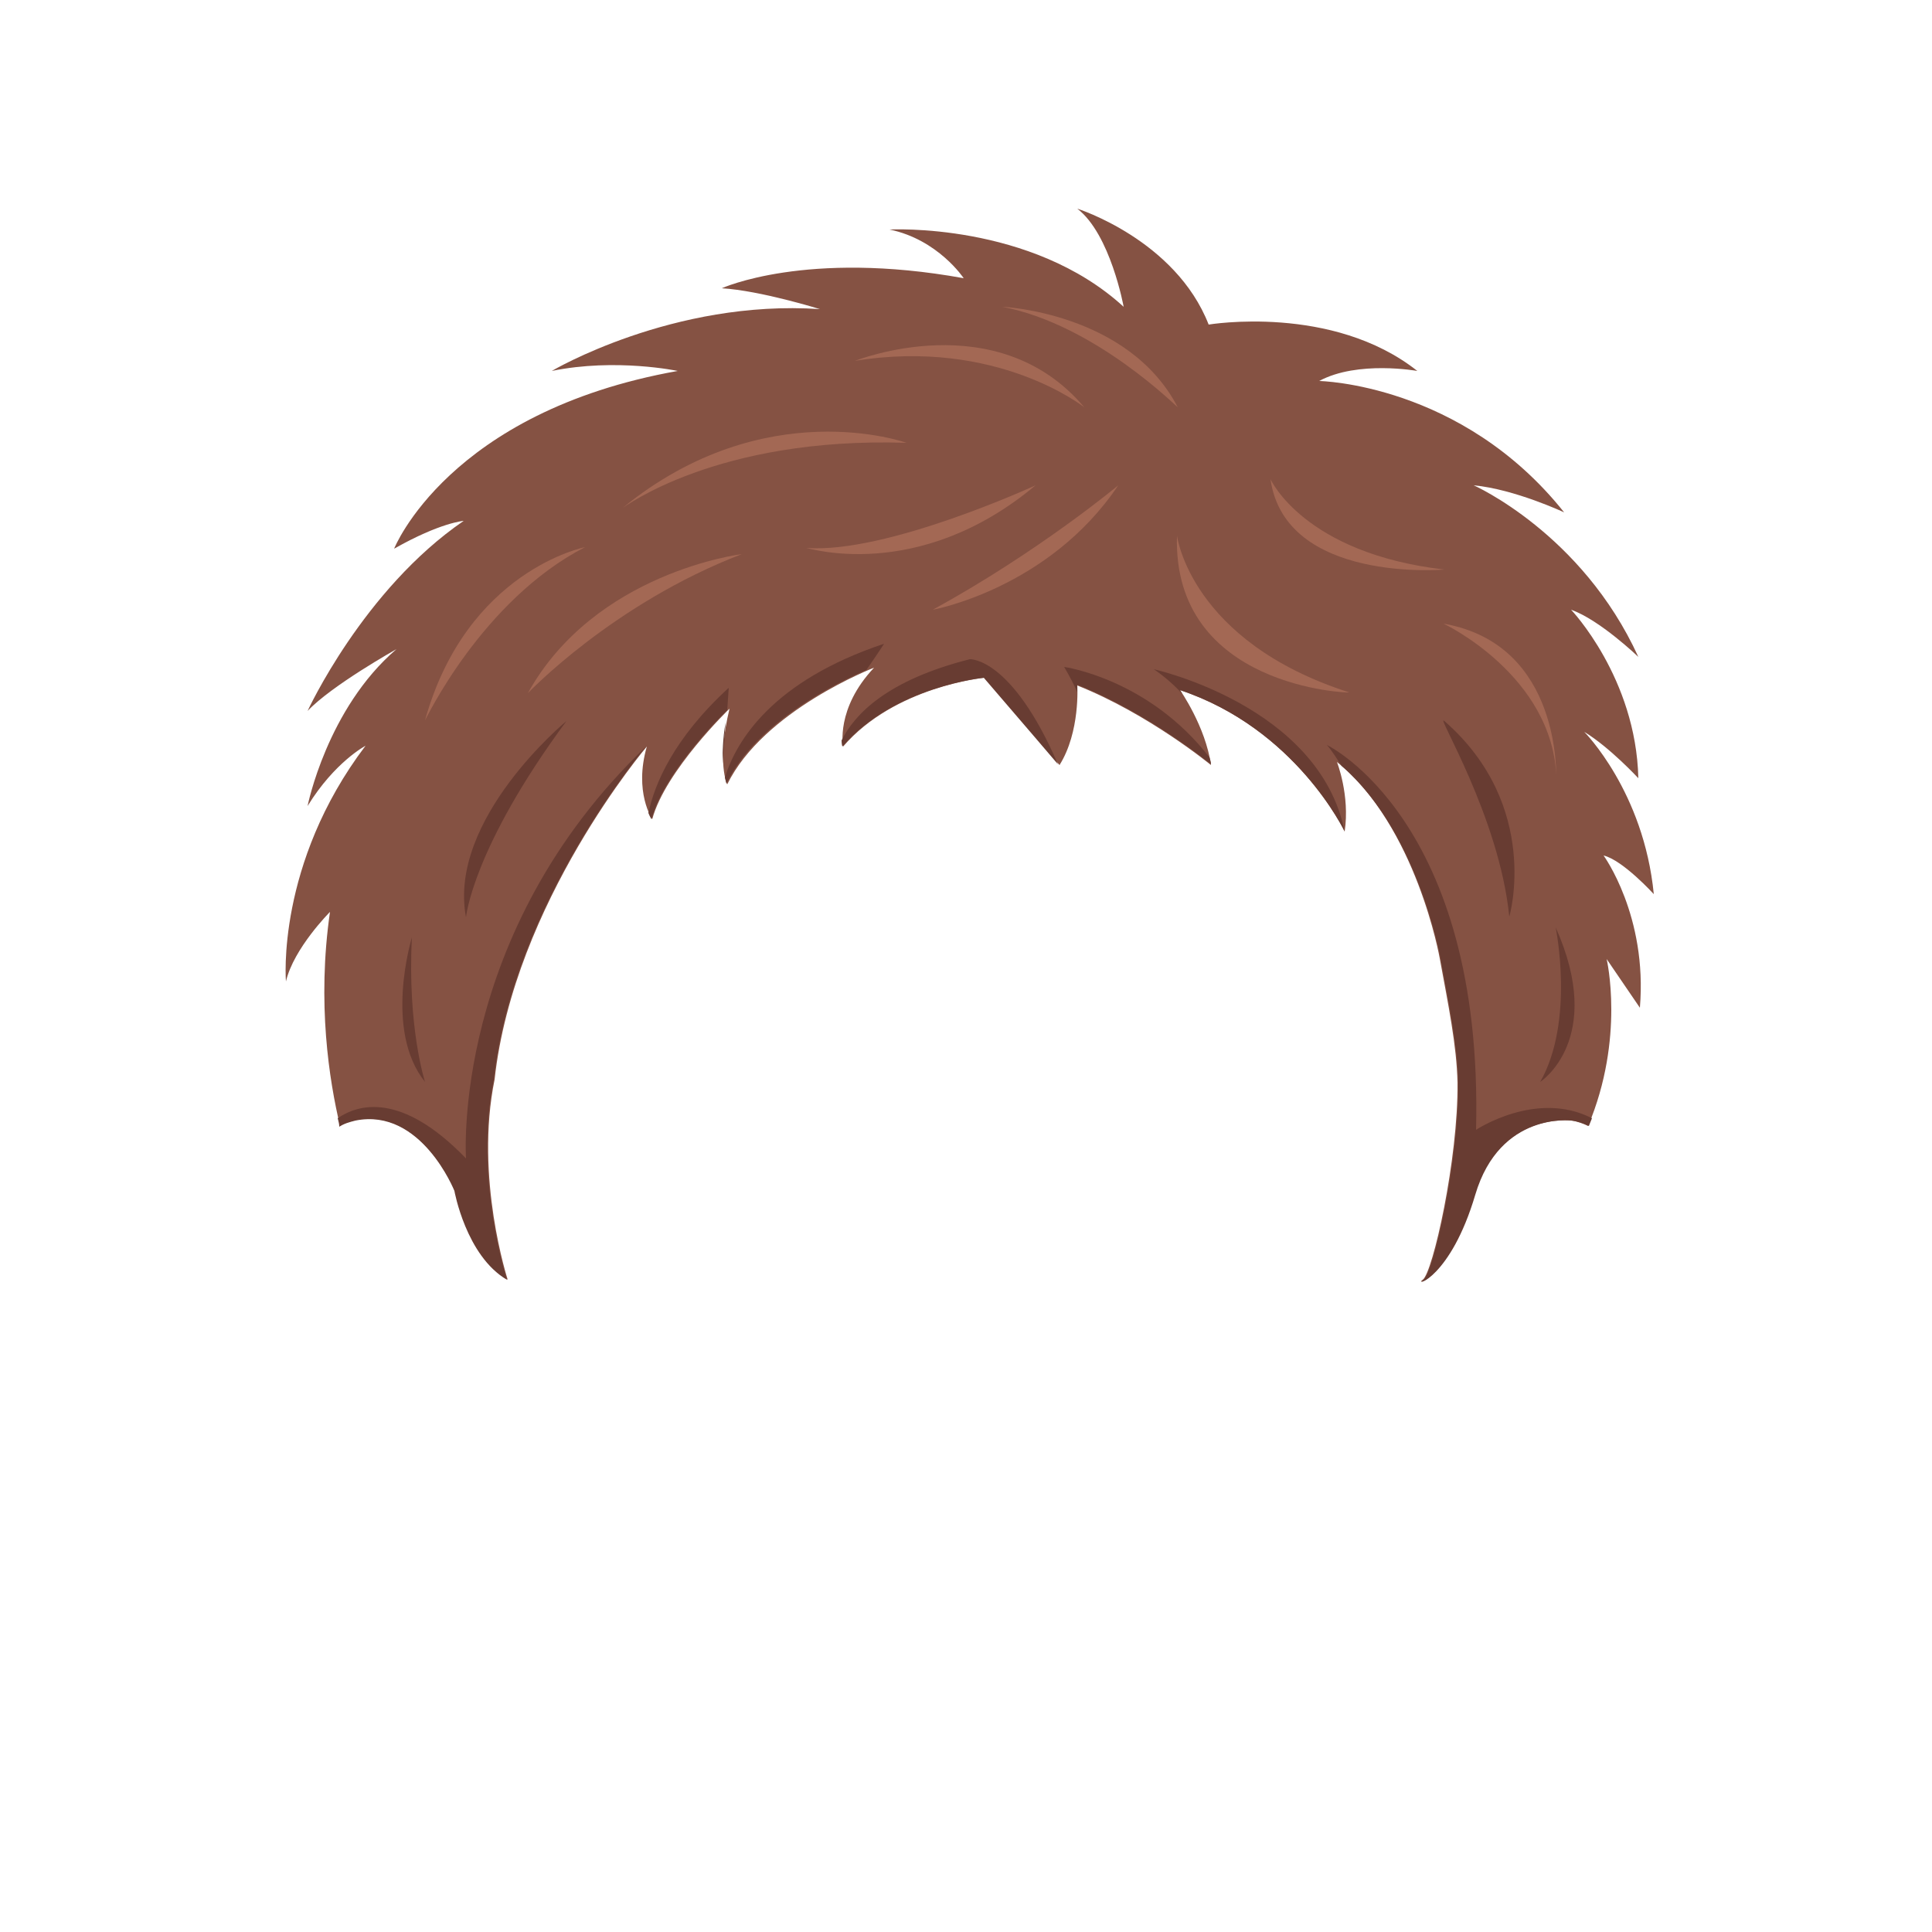 <?xml version="1.0" encoding="utf-8"?>
<!-- Generator: Adobe Illustrator 16.0.0, SVG Export Plug-In . SVG Version: 6.00 Build 0)  -->
<!DOCTYPE svg PUBLIC "-//W3C//DTD SVG 1.1//EN" "http://www.w3.org/Graphics/SVG/1.1/DTD/svg11.dtd">
<svg version="1.1" id="Layer_3_copy_2" xmlns:x="http://ns.adobe.com/Extensibility/1.0/" xmlns:i="http://ns.adobe.com/AdobeIllustrator/10.0/" xmlns:graph="http://ns.adobe.com/Graphs/1.0/"
	 xmlns="http://www.w3.org/2000/svg" xmlns:xlink="http://www.w3.org/1999/xlink" xmlns:a="http://ns.adobe.com/AdobeSVGViewerExtensions/3.0/"
	 x="0px" y="0px" width="250px" height="250px" viewBox="0 0 250 250" style="enable-background:new 0 0 250 250;"
	 xml:space="preserve">
<path style="fill:#855243;" d="M214,115.7c-1.3-13.3-9-21-9-21c3.3,2,7,6,7,6c-0.3-13-8.7-21.8-8.7-21.8C207,80.2,212,85,212,85
	c-7.3-16-21.3-22.2-21.3-22.2c5.3,0.5,11.7,3.5,11.7,3.5c-13.3-16.7-31.7-17-31.7-17c5-2.7,12.7-1.3,12.7-1.3c-11-8.7-27-6-27-6
	c-4.3-11-17-15-17-15c4.3,3.3,6,12.7,6,12.7c-12-11-30.3-10-30.3-10c6.3,1.3,9.6,6.3,9.6,6.3c-20.4-3.7-31.3,1.3-31.3,1.3
	c5,0.3,12.7,2.7,12.7,2.7c-19-1.3-34.7,8-34.7,8c8.3-1.7,16.3,0,16.3,0C58,53.3,51,71,51,71c6-3.4,9-3.6,9-3.6
	C47,76.3,39.8,92,39.8,92c3.1-3.3,11.5-8,11.5-8c-9,7.7-11.5,20.3-11.5,20.3c3.5-5.7,7.5-7.8,7.5-7.8C35.7,111.8,37,127,37,127
	c1-4.3,5.7-9,5.7-9c-1.7,11.8-0.1,21.8,1.3,27.7c0.6-0.4,1.3-0.6,2.1-0.8c8.4-1.6,12.8,9.2,12.8,9.2s1.5,8.4,6.8,11.5
	c0,0-4.3-13.2-1.7-25.9l0,0c2.5-22.9,19.7-43.1,19.7-43.1c-1.7,5.9,0.7,9.4,0.7,9.4c1.7-6.3,10-14.3,10-14.3c-1.7,7-0.3,9.8-0.3,9.8
	c4.7-9.6,19-15.1,19-15.1c-5,5.3-4,10.2-4,10.2c6.7-7.8,18.3-8.9,18.3-8.9c6,7,9.7,11.3,9.7,11.3c2.7-4.3,2.3-10.3,2.3-10.3
	c9.3,3.7,17.3,10.3,17.3,10.3c-0.7-5-4-9.7-4-9.7c15,5,21.3,18.3,21.3,18.3c0.7-4.7-1-9-1-9c10.3,8.3,13.3,25.4,13.3,25.4
	c1.1,6,2.2,11.3,2.3,16.1l0,0c0.1,9.9-3.2,24.6-4.5,25.5c-1.3,0.9,3.5-0.2,6.7-11c3.2-10.8,12.5-9.6,12.5-9.6
	c0.8,0.1,1.6,0.4,2.2,0.7c4.8-11.4,2.4-21.6,2.4-21.6l4.3,6.3c1-11.9-4.7-19.7-4.7-19.7C210,111.3,214,115.7,214,115.7z"/>
<g>
	<g>
		<path style="fill:#A36854;" d="M144.7,62.8c0,0-10.3,8.6-24,16.1C120.7,78.9,135.7,76.2,144.7,62.8z"/>
		<path style="fill:#A36854;" d="M134,62.8c0,0-19.3,8.9-29.7,8.1C104.3,70.8,118.7,75.6,134,62.8z"/>
		<path style="fill:#A36854;" d="M152.3,69.3c0,0,1.7,13.7,22.3,20.3C174.7,89.7,151.7,89,152.3,69.3z"/>
		<path style="fill:#A36854;" d="M164.4,62c0,0,4.3,9.6,22.5,11.7C186.9,73.7,166.3,75.5,164.4,62z"/>
		<path style="fill:#A36854;" d="M140.3,52.7c0,0-11.3-9-29.7-6C110.7,46.7,129,39.3,140.3,52.7z"/>
		<path style="fill:#A36854;" d="M129.7,39.7c0,0,16.3,0.7,22.7,13C152.3,52.7,141.7,42,129.7,39.7z"/>
		<path style="fill:#A36854;" d="M117.3,57.3c0,0-18.3-6.6-36.7,8.4C80.7,65.7,92.7,56.5,117.3,57.3z"/>
		<path style="fill:#A36854;" d="M96,71.7c0,0-19,2.3-27.7,18C68.3,89.7,79.3,78.1,96,71.7z"/>
		<path style="fill:#683C32;" d="M186.9,93.3c-1.3-1.2,7.1,12.3,8.4,25.3C195.3,118.7,199.5,104.3,186.9,93.3z"/>
		<path style="fill:#683C32;" d="M73.3,93.3c0,0-15.4,12.7-13,25.4C60.3,118.7,61.1,109.8,73.3,93.3z"/>
		<path style="fill:#A36854;" d="M75.7,70.8c0,0-15.3,3-20.7,22.4C55,93.3,62.3,77.7,75.7,70.8z"/>
		<path style="fill:#A36854;" d="M186.8,80.7c0,0,14.2,6.7,14.6,20C201.3,100.7,202.2,83.4,186.8,80.7z"/>
		<path style="fill:#683C32;" d="M53.3,121.3c0,0-3.7,12,1.7,18.7C55,140,52.7,133,53.3,121.3z"/>
		<path style="fill:#683C32;" d="M201.3,120c0,0,2.5,12.1-2,20C199.3,140,207.8,134.5,201.3,120z"/>
	</g>
	<g>
		<path style="fill:#683C32;" d="M137.7,86.3c0.7,1.2,1.3,2.3,1.7,3.3c0-0.6,0-1,0-1c9.3,3.7,17.3,10.3,17.3,10.3
			c0-0.3-0.1-0.6-0.2-0.9C148.6,87.8,137.7,86.3,137.7,86.3z"/>
		<path style="fill:#683C32;" d="M93.8,100.6c0.1,0.5,0.2,0.8,0.2,0.8c3.9-8.1,14.8-13.3,18.1-14.7c1.4-2,2.3-3.4,2.3-3.4
			C100,88.1,95.3,95.8,93.8,100.6z"/>
		<path style="fill:#683C32;" d="M191,146.2c1-40.1-19.3-49.8-19.3-49.8c0.7,0.8,1.3,1.8,1.9,2.7c9.9,8.5,12.8,24.9,12.8,24.9
			c1.1,6,2.2,11.3,2.3,16.1c0.1,9.9-3.2,24.6-4.5,25.5c-1.3,0.9,3.5-0.2,6.7-11c3.2-10.8,12.5-9.6,12.5-9.6c0.8,0.1,1.6,0.4,2.2,0.7
			c0.1-0.3,0.3-0.7,0.4-1C198.8,141,191,146.2,191,146.2z"/>
		<path style="fill:#683C32;" d="M153,89.8c-0.2-0.3-0.3-0.5-0.3-0.5c15,5,21.3,18.3,21.3,18.3c-3.3-16.3-24.7-21-24.7-21
			C150.5,87.4,151.8,88.5,153,89.8z"/>
		<path style="fill:#683C32;" d="M83.9,105.2c0.2,0.5,0.4,0.8,0.4,0.8c1.5-5.7,8.4-12.8,9.8-14.1l0.2-2.9
			C87.1,95.6,84.7,101.5,83.9,105.2z"/>
		<path style="fill:#683C32;" d="M125.5,85.3c-10.7,2.7-14.9,7.1-16.6,10.5c0,0.5,0.1,0.8,0.1,0.8c6.7-7.8,18.3-8.9,18.3-8.9
			c5.5,6.4,9.1,10.6,9.6,11.2C130.9,85,125.5,85.3,125.5,85.3z"/>
		<path style="fill:#683C32;" d="M58.8,154.1c0,0,1.5,8.4,6.8,11.5c0,0-4.3-13.2-1.7-25.9c2.5-22.9,19.7-43.1,19.7-43.1
			c-25.3,24.2-23.3,53.3-23.3,53.3c-8.4-8.7-14-7-16.6-5.2c0.1,0.4,0.2,0.7,0.2,1.1c0.6-0.4,1.3-0.6,2.1-0.8
			C54.5,143.3,58.8,154.1,58.8,154.1z"/>
		<path style="fill:#683C32;" d="M93.5,98.8l0.4-5.4C93.5,95.7,93.5,97.5,93.5,98.8z"/>
	</g>
</g>
</svg>
